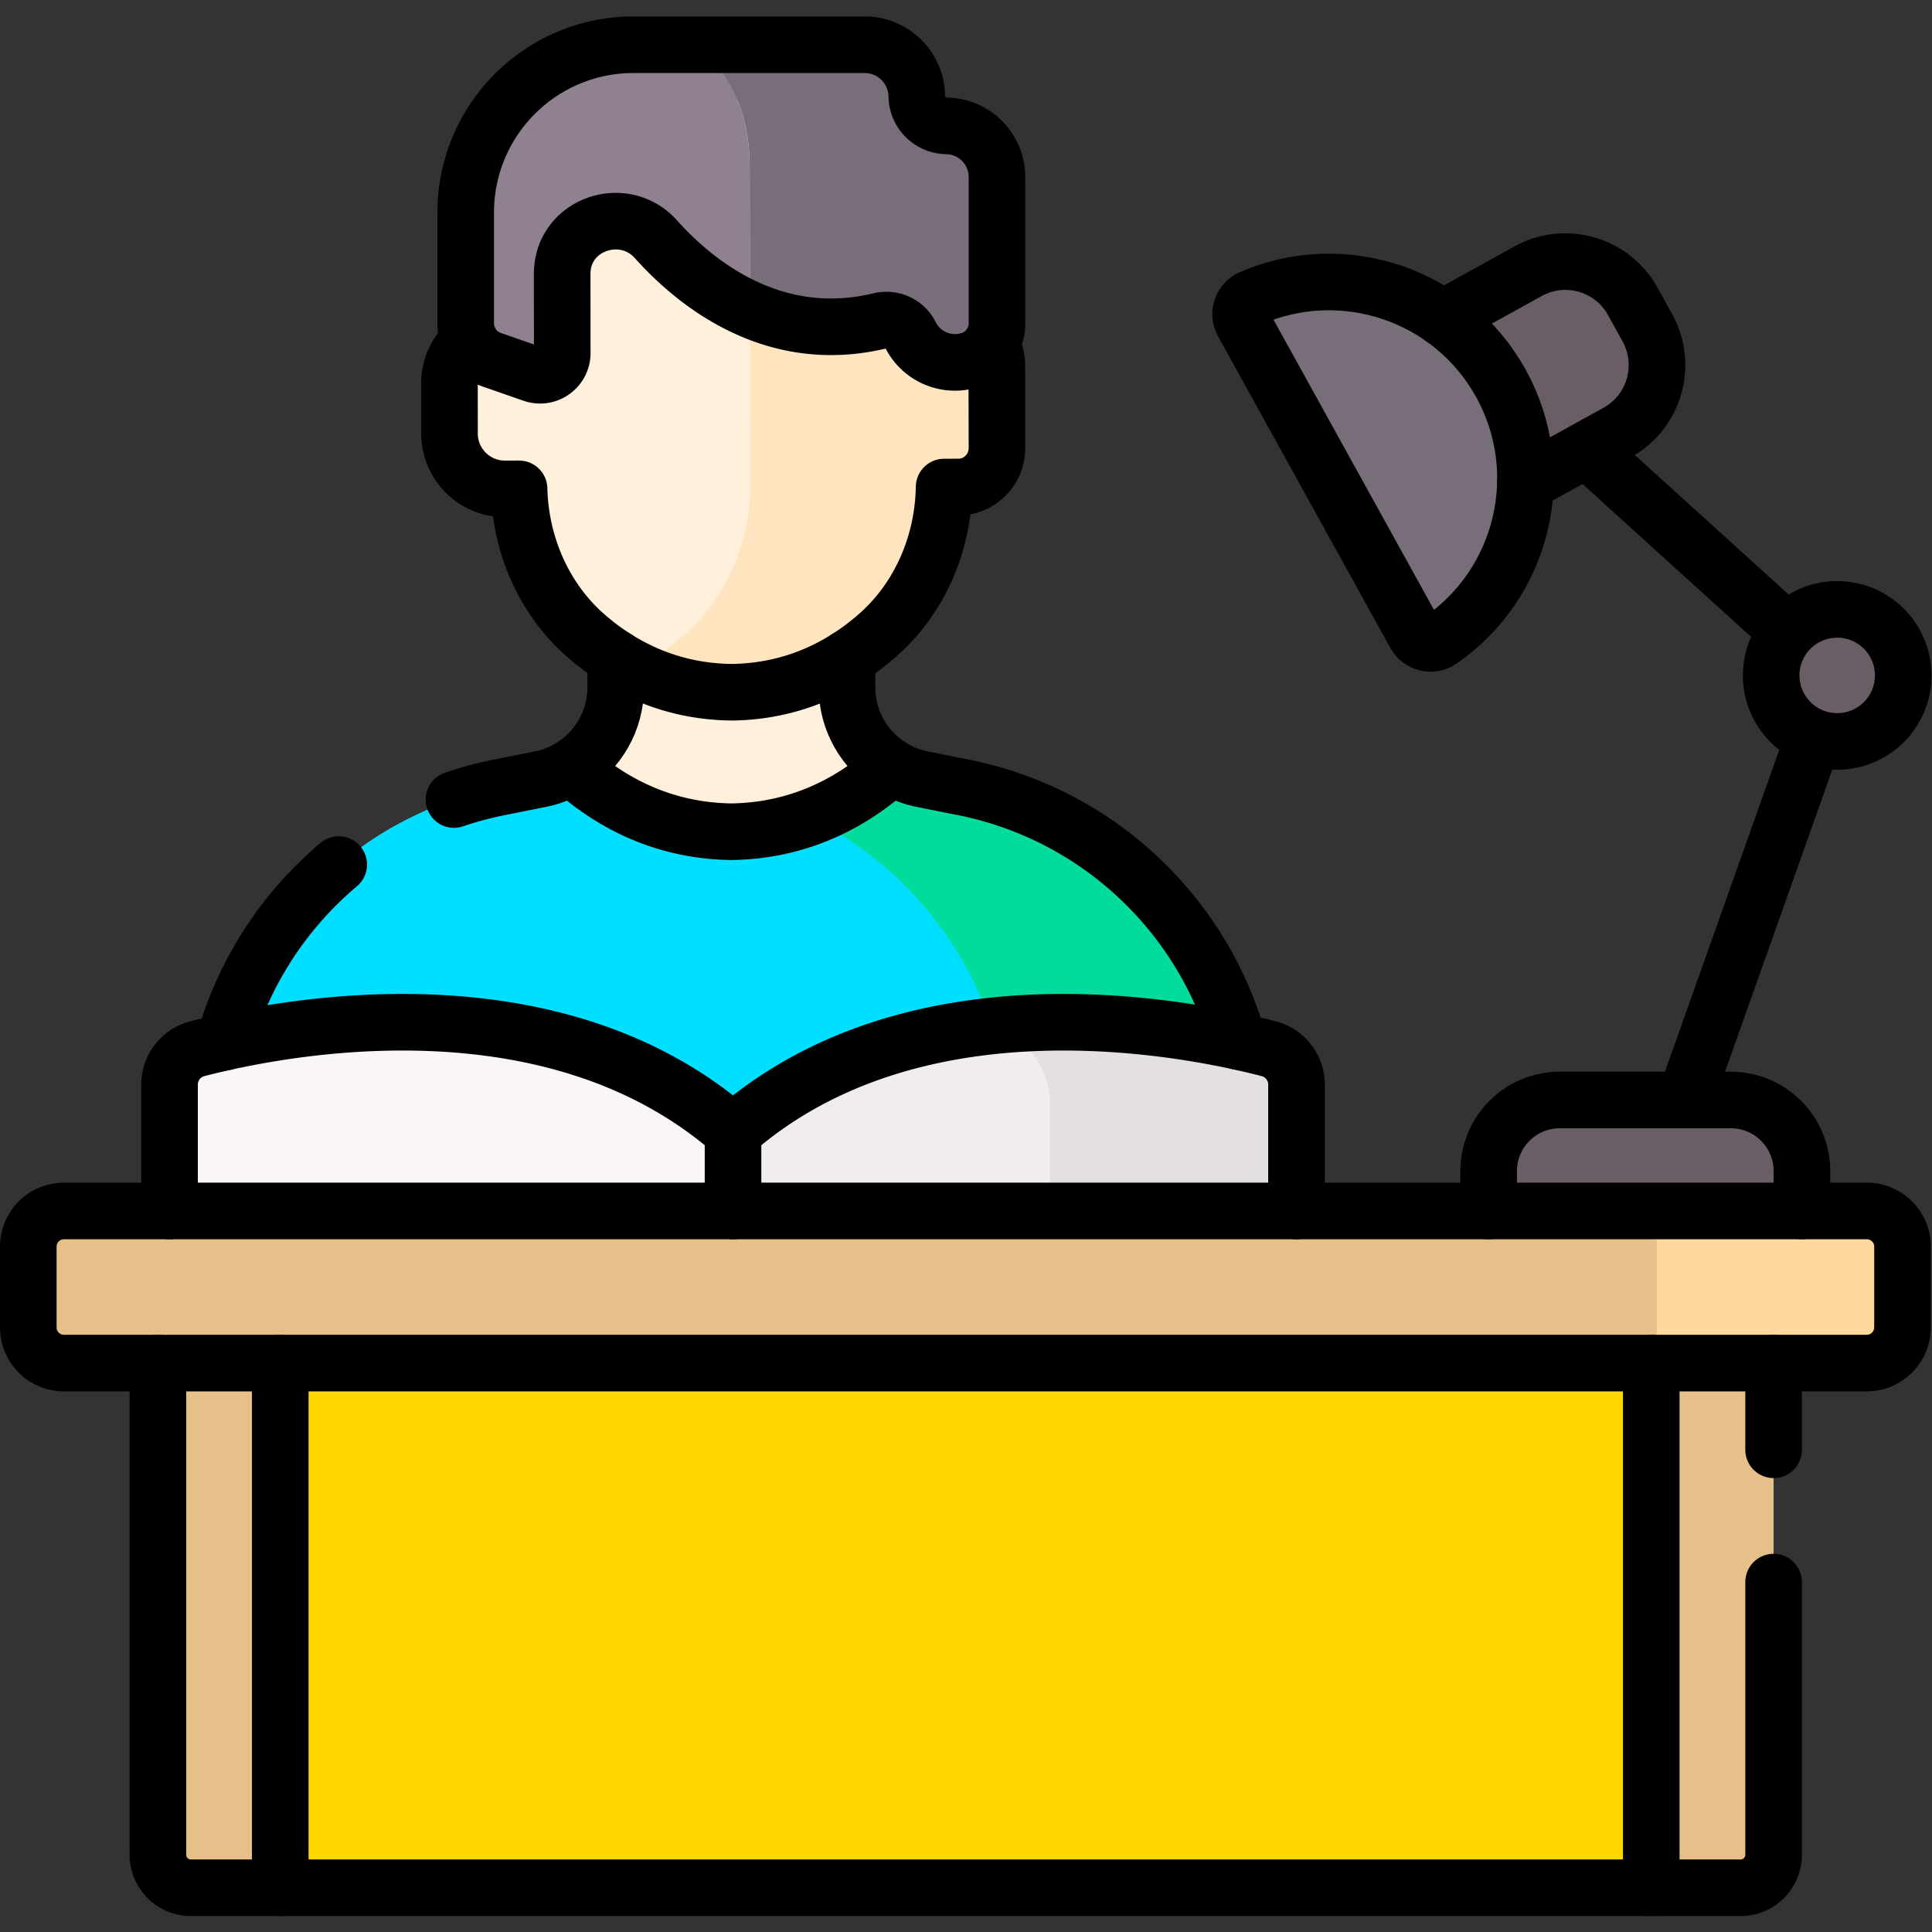 <svg xmlns="http://www.w3.org/2000/svg" version="1.1" xmlns:xlink="http://www.w3.org/1999/xlink" width="50" height="50" x="0" y="0" viewBox="0 0 682.667 682.667" style="enable-background:new 0 0 512 512" xml:space="preserve" class=""><rect x="0" y="0" width="682.667" height="682.667" fill="#333333" stroke="none"/><g><defs><clipPath id="a" clipPathUnits="userSpaceOnUse"><path d="M0 512h512V0H0Z" fill="#000000" opacity="1" data-original="#000000" class=""></path></clipPath></defs><g clip-path="url(#a)" transform="matrix(1.333 0 0 -1.333 0 682.667)"><path d="M0 0h-83.045v16.095c0 10.416 8.443 18.858 18.858 18.858h45.329C-8.442 34.953 0 26.511 0 16.095Z" style="fill-opacity:1;fill-rule:nonzero;stroke:none" transform="translate(477.65 185.596)" fill="#695e66" data-original="#695e66" class=""></path><path d="M0 0c-11.585 2.333-19.92 12.51-19.92 24.327v37.027h-61.309V24.327c0-11.817-8.335-21.994-19.92-24.327l-4.65-.934a.998.998 0 0 0 .034-.032c13.051-11.277 31.272-21.113 55.19-21.656 23.919.543 42.139 10.379 55.19 21.656l.035.032L0 0" style="fill-opacity:1;fill-rule:nonzero;stroke:none" transform="translate(244.435 305.596)" fill="#fff0dc" data-original="#fff0dc" class=""></path><path d="M0 0c-.023 5.7-4.609 10.303-10.242 10.278l-3.841-.015-.065 15.481c-.135 32.437-26.902 44.36-56.58 44.569-29.547-.459-56.253-12.49-56.118-45.049l.045-10.916.019-4.567-3.64-.002c-8.102-.004-14.665-6.575-14.66-14.676l.01-13.3c.006-8.099 6.575-14.66 14.674-14.657l3.765.002c.381-14.98 6.66-29.374 17.938-39.119 9.079-7.845 21.823-14.673 38.622-14.791 16.797.262 29.484 7.198 38.497 15.12 11.196 9.841 17.356 24.288 17.611 39.271l3.857.017C-4.476-32.331.071-27.689.048-21.988z" style="fill-opacity:1;fill-rule:nonzero;stroke:none" transform="translate(264.227 415.397)" fill="#fff0dc" data-original="#fff0dc" class=""></path><path d="M0 0c-1.562.301-5.606 1.109-10.243 2.044a24.692 24.692 0 0 0-8.135 3.225c-.464-.431-.921-.867-1.401-1.282C-29.452-4.371-43-11.644-60.818-11.896c-17.818.252-31.366 7.525-41.038 15.883-.48.415-.938.851-1.401 1.282a24.706 24.706 0 0 0-8.136-3.225C-116.03 1.109-120.074.301-121.636 0c-44.823-8.627-77.218-47.85-77.218-93.495v-65.789H77.218v65.789C77.218-47.85 44.823-8.627 0 0" style="fill-opacity:1;fill-rule:nonzero;stroke:none" transform="translate(254.679 303.553)" fill="#00dfff" data-original="#fc8086" class="" opacity="1"></path><path d="M0 0c-1.562.301-5.606 1.109-10.243 2.044a24.692 24.692 0 0 0-8.135 3.225c-.464-.431-.921-.867-1.401-1.282-5.48-4.735-12.206-9.119-20.245-12.078 31.876-15.705 53.117-48.446 53.116-85.404v-65.789h64.126v65.789C77.218-47.85 44.823-8.627 0 0" style="fill-opacity:1;fill-rule:nonzero;stroke:none" transform="translate(254.679 303.553)" fill="#00dc9b" data-original="#fb636f" class="" opacity="1"></path><path d="M0 0c-.118 7.543-6.267 13.597-13.811 13.597h-61.27c-24.569 0-44.486-19.917-44.486-44.487v-29.398c0-4.318 2.733-8.164 6.811-9.584l10.958-3.816c3.83-1.333 7.83 1.515 7.823 5.571l-.024 20.73c-.001.333.006.663.022.992.614 12.593 16.44 17.815 24.846 8.419 10.105-11.295 30.859-28.506 59.364-21.619 3.239.782 6.595-.723 8.082-3.706l.003-.006a13.181 13.181 0 0 1 16.131-6.565 10.148 10.148 0 0 1 6.811 9.583v38.805c0 7.409-5.943 13.449-13.351 13.57A8.04 8.04 0 0 0 0 0" style="fill-opacity:1;fill-rule:nonzero;stroke:none" transform="translate(243.015 486.674)" fill="#8f818f" data-original="#8f818f"></path><path d="M0 0c-.023 5.7-4.609 10.303-10.242 10.279l-3.841-.016-.065 15.481c-.132 31.73-25.749 43.823-54.644 44.531 2.086-5.023 3.263-10.829 3.291-17.52l.183-85.126c-.256-14.983-6.415-29.43-17.611-39.271-3.716-3.266-8.068-6.355-13.063-8.887 7.242-3.669 15.846-6.162 25.919-6.233 16.797.261 29.484 7.198 38.497 15.12 11.196 9.841 17.355 24.288 17.611 39.271l3.857.017C-4.476-32.331.071-27.689.048-21.988z" style="fill-opacity:1;fill-rule:nonzero;stroke:none" transform="translate(264.227 415.397)" fill="#ffe4c0" data-original="#ffe4c0" class=""></path><path d="M0 0a8.04 8.04 0 0 0-7.909 7.914c-.117 7.543-6.266 13.597-13.81 13.597H-66.41c8.686-7.091 14.151-17.523 14.212-32.119l.082-38.065c9.611-4.2 21.186-6.211 34.44-3.008 3.239.783 6.595-.723 8.082-3.706l.003-.006a13.182 13.182 0 0 1 16.132-6.565 10.148 10.148 0 0 1 6.81 9.583v38.805C13.351-6.161 7.409-.121 0 0" style="fill-opacity:1;fill-rule:nonzero;stroke:none" transform="translate(250.923 478.76)" fill="#786e79" data-original="#786e79" class=""></path><path d="M0 0c-47.807 41.884-119.105 28.036-142.004 22.104a9.83 9.83 0 0 1-7.362-9.527v-33.476H0Z" style="fill-opacity:1;fill-rule:nonzero;stroke:none" transform="translate(194.307 212.033)" fill="#f9f5f8" data-original="#f9f5f8" class=""></path><path d="M0 0c47.807 41.884 119.105 28.036 142.004 22.104a9.832 9.832 0 0 0 7.363-9.527v-33.476H0Z" style="fill-opacity:1;fill-rule:nonzero;stroke:none" transform="translate(194.307 212.033)" fill="#f0ecef" data-original="#f0ecef" class=""></path><path d="M0 0c-13.087 3.39-41.981 9.36-73.265 6.041 8.993-2.757 15.268-11.064 15.268-20.624v-28.421H7.362v33.478A9.832 9.832 0 0 1 0 0" style="fill-opacity:1;fill-rule:nonzero;stroke:none" transform="translate(336.312 234.138)" fill="#e3dfe2" data-original="#e3dfe2" class=""></path><path d="M453.925 11.729H58.075v159.24h395.85z" style="fill-opacity:1;fill-rule:nonzero;stroke:none" fill="#ffd700" data-original="#cfa2a2" class="" opacity="1"></path><path d="M0 0h-23.685a8.744 8.744 0 0 0-8.744 8.744v167.489H0Z" style="fill-opacity:1;fill-rule:nonzero;stroke:none" transform="translate(74.29 11.73)" fill="#e6c088" data-original="#c58e8e" class="" opacity="1"></path><path d="M0 0h-23.686v176.233h32.43V8.744A8.744 8.744 0 0 0 0 0" style="fill-opacity:1;fill-rule:nonzero;stroke:none" transform="translate(461.396 11.73)" fill="#e6c088" data-original="#c58e8e" class="" opacity="1"></path><path d="M0 0h-477.87c-5.229 0-9.468 4.239-9.468 9.469V30.86a9.468 9.468 0 0 0 9.468 9.468H0c5.229 0 9.469-4.239 9.469-9.468V9.469A9.47 9.47 0 0 0 0 0" style="fill-opacity:1;fill-rule:nonzero;stroke:none" transform="translate(494.838 150.806)" fill="#e6c088" data-original="#c58e8e" class="" opacity="1"></path><path d="M0 0h-65.072a9.468 9.468 0 0 0 9.468-9.468v-21.391c0-5.23-4.239-9.469-9.468-9.469H0a9.47 9.47 0 0 1 9.469 9.469v21.391C9.469-4.239 5.229 0 0 0" style="fill-opacity:1;fill-rule:nonzero;stroke:none" transform="translate(494.838 191.134)" fill="#ffd89e" data-original="#b88080" class="" opacity="1"></path><path d="m0 0-53.305 48.335" style="stroke-width:15;stroke-linecap:round;stroke-linejoin:round;stroke-miterlimit:10;stroke-dasharray:none;stroke-opacity:1" transform="translate(473.861 344.654)" fill="none" stroke="#000000" stroke-width="15" stroke-linecap="round" stroke-linejoin="round" stroke-miterlimit="10" stroke-dasharray="none" stroke-opacity="" data-original="#000000" class=""></path><path d="m0 0 34.153 96.174" style="stroke-width:15;stroke-linecap:round;stroke-linejoin:round;stroke-miterlimit:10;stroke-dasharray:none;stroke-opacity:1" transform="translate(446.644 220.549)" fill="none" stroke="#000000" stroke-width="15" stroke-linecap="round" stroke-linejoin="round" stroke-miterlimit="10" stroke-dasharray="none" stroke-opacity="" data-original="#000000" class=""></path><path d="M0 0c0-9.666-7.836-17.502-17.502-17.502-9.666 0-17.502 7.836-17.502 17.502 0 9.666 7.836 17.502 17.502 17.502C-7.836 17.502 0 9.666 0 0" style="fill-opacity:1;fill-rule:nonzero;stroke:none" transform="translate(504.5 333.093)" fill="#695e66" data-original="#695e66" class=""></path><path d="m0 0-48.792-26.98-23.636 42.745 48.791 26.979c9.863 5.454 22.279 1.88 27.733-7.982l3.886-7.031C13.437 17.869 9.862 5.453 0 0" style="fill-opacity:1;fill-rule:nonzero;stroke:none" transform="translate(428.7 397.492)" fill="#695e66" data-original="#695e66" class=""></path><path d="m0 0 45.709-82.662c1.325-2.396 4.427-3.115 6.684-1.566C74.233-69.226 81.517-39.797 68.43-16.13S26.546 17.016 2.228 6.492C-.284 5.405-1.324 2.396 0 0" style="fill-opacity:1;fill-rule:nonzero;stroke:none" transform="translate(329.43 426.628)" fill="#786e79" data-original="#786e79" class=""></path><path d="M0 0v20.899c-47.807 41.884-119.105 28.037-142.004 22.105a9.832 9.832 0 0 1-7.362-9.527V0" style="stroke-width:15;stroke-linecap:round;stroke-linejoin:round;stroke-miterlimit:10;stroke-dasharray:none;stroke-opacity:1" transform="translate(194.307 191.134)" fill="none" stroke="#000000" stroke-width="15" stroke-linecap="round" stroke-linejoin="round" stroke-miterlimit="10" stroke-dasharray="none" stroke-opacity="" data-original="#000000" class=""></path><path d="M0 0c47.807 41.884 119.105 28.036 142.004 22.104a9.832 9.832 0 0 0 7.363-9.527v-33.476" style="stroke-width:15;stroke-linecap:round;stroke-linejoin:round;stroke-miterlimit:10;stroke-dasharray:none;stroke-opacity:1" transform="translate(194.307 212.033)" fill="none" stroke="#000000" stroke-width="15" stroke-linecap="round" stroke-linejoin="round" stroke-miterlimit="10" stroke-dasharray="none" stroke-opacity="" data-original="#000000" class=""></path><path d="M0 0h-477.87c-5.229 0-9.468 4.239-9.468 9.469V30.86a9.468 9.468 0 0 0 9.468 9.468H0c5.229 0 9.469-4.239 9.469-9.468V9.469A9.47 9.47 0 0 0 0 0Z" style="stroke-width:15;stroke-linecap:round;stroke-linejoin:round;stroke-miterlimit:10;stroke-dasharray:none;stroke-opacity:1" transform="translate(494.838 150.806)" fill="none" stroke="#000000" stroke-width="15" stroke-linecap="round" stroke-linejoin="round" stroke-miterlimit="10" stroke-dasharray="none" stroke-opacity="" data-original="#000000" class=""></path><path d="M0 0c-14.499-12.199-25.195-28.588-30.405-47.119" style="stroke-width:15;stroke-linecap:round;stroke-linejoin:round;stroke-miterlimit:10;stroke-dasharray:none;stroke-opacity:1" transform="translate(89.791 282.954)" fill="none" stroke="#000000" stroke-width="15" stroke-linecap="round" stroke-linejoin="round" stroke-miterlimit="10" stroke-dasharray="none" stroke-opacity="" data-original="#000000" class=""></path><path d="M0 0c-9.613 33.893-37.585 60.578-73.596 67.508-1.562.302-5.606 1.11-10.243 2.045a24.699 24.699 0 0 0-8.135 3.224c-.464-.43-.921-.866-1.401-1.281-9.672-8.358-23.22-15.631-41.039-15.884-17.817.253-31.366 7.526-41.038 15.884-.48.415-.937.851-1.401 1.281a24.69 24.69 0 0 0-8.135-3.224 1844.81 1844.81 0 0 0-10.243-2.045 95.518 95.518 0 0 1-12.705-3.362" style="stroke-width:15;stroke-linecap:round;stroke-linejoin:round;stroke-miterlimit:10;stroke-dasharray:none;stroke-opacity:1" transform="translate(328.274 236.044)" fill="none" stroke="#000000" stroke-width="15" stroke-linecap="round" stroke-linejoin="round" stroke-miterlimit="10" stroke-dasharray="none" stroke-opacity="" data-original="#000000" class=""></path><path d="M0 0h363.42" style="stroke-width:15;stroke-linecap:round;stroke-linejoin:round;stroke-miterlimit:10;stroke-dasharray:none;stroke-opacity:1" transform="translate(74.29 11.73)" fill="none" stroke="#000000" stroke-width="15" stroke-linecap="round" stroke-linejoin="round" stroke-miterlimit="10" stroke-dasharray="none" stroke-opacity="" data-original="#000000" class=""></path><path d="M0 0v-130.332a8.744 8.744 0 0 1 8.744-8.744h23.685V0" style="stroke-width:15;stroke-linecap:round;stroke-linejoin:round;stroke-miterlimit:10;stroke-dasharray:none;stroke-opacity:1" transform="translate(41.86 150.806)" fill="none" stroke="#000000" stroke-width="15" stroke-linecap="round" stroke-linejoin="round" stroke-miterlimit="10" stroke-dasharray="none" stroke-opacity="" data-original="#000000" class=""></path><path d="M0 0v22.979" style="stroke-width:15;stroke-linecap:round;stroke-linejoin:round;stroke-miterlimit:10;stroke-dasharray:none;stroke-opacity:1" transform="translate(470.14 127.826)" fill="none" stroke="#000000" stroke-width="15" stroke-linecap="round" stroke-linejoin="round" stroke-miterlimit="10" stroke-dasharray="none" stroke-opacity="" data-original="#000000" class=""></path><path d="M0 0v-139.076h23.686a8.744 8.744 0 0 1 8.744 8.744v72.276" style="stroke-width:15;stroke-linecap:round;stroke-linejoin:round;stroke-miterlimit:10;stroke-dasharray:none;stroke-opacity:1" transform="translate(437.71 150.806)" fill="none" stroke="#000000" stroke-width="15" stroke-linecap="round" stroke-linejoin="round" stroke-miterlimit="10" stroke-dasharray="none" stroke-opacity="" data-original="#000000" class=""></path><path d="M0 0c0-9.666-7.836-17.502-17.502-17.502-9.666 0-17.502 7.836-17.502 17.502 0 9.666 7.836 17.502 17.502 17.502C-7.836 17.502 0 9.666 0 0Z" style="stroke-width:15;stroke-linecap:round;stroke-linejoin:round;stroke-miterlimit:10;stroke-dasharray:none;stroke-opacity:1" transform="translate(504.5 333.093)" fill="none" stroke="#000000" stroke-width="15" stroke-linecap="round" stroke-linejoin="round" stroke-miterlimit="10" stroke-dasharray="none" stroke-opacity="" data-original="#000000" class=""></path><path d="m0 0 45.709-82.662c1.325-2.396 4.427-3.115 6.684-1.566C74.233-69.226 81.517-39.797 68.43-16.13S26.546 17.016 2.228 6.492C-.284 5.405-1.324 2.396 0 0Z" style="stroke-width:15;stroke-linecap:round;stroke-linejoin:round;stroke-miterlimit:10;stroke-dasharray:none;stroke-opacity:1" transform="translate(329.43 426.628)" fill="none" stroke="#000000" stroke-width="15" stroke-linecap="round" stroke-linejoin="round" stroke-miterlimit="10" stroke-dasharray="none" stroke-opacity="" data-original="#000000" class=""></path><path d="M0 0v10.557c0 10.416-8.442 18.859-18.858 18.859h-45.329c-10.415 0-18.858-8.443-18.858-18.859V0" style="stroke-width:15;stroke-linecap:round;stroke-linejoin:round;stroke-miterlimit:10;stroke-dasharray:none;stroke-opacity:1" transform="translate(477.65 191.134)" fill="none" stroke="#000000" stroke-width="15" stroke-linecap="round" stroke-linejoin="round" stroke-miterlimit="10" stroke-dasharray="none" stroke-opacity="" data-original="#000000" class=""></path><path d="m0 0 24.355 13.468c9.863 5.453 13.437 17.869 7.984 27.731l-3.888 7.03c-5.454 9.863-17.87 13.437-27.732 7.983l-22.601-12.497" style="stroke-width:15;stroke-linecap:round;stroke-linejoin:round;stroke-miterlimit:10;stroke-dasharray:none;stroke-opacity:1" transform="translate(404.344 384.024)" fill="none" stroke="#000000" stroke-width="15" stroke-linecap="round" stroke-linejoin="round" stroke-miterlimit="10" stroke-dasharray="none" stroke-opacity="" data-original="#000000" class=""></path><path d="M0 0v0c-.118 7.543-6.267 13.597-13.811 13.597h-61.27c-24.569 0-44.486-19.917-44.486-44.487v-29.398c0-4.318 2.733-8.164 6.811-9.584l10.958-3.816c3.83-1.333 7.83 1.515 7.823 5.571l-.024 20.73c-.001.333.006.663.022.992.614 12.593 16.44 17.815 24.846 8.419 10.105-11.295 30.859-28.506 59.364-21.619 3.239.782 6.595-.723 8.082-3.706l.003-.006a13.181 13.181 0 0 1 16.131-6.565 10.148 10.148 0 0 1 6.811 9.583v38.805c0 7.409-5.943 13.449-13.351 13.57A8.04 8.04 0 0 0 0 0Z" style="stroke-width:15;stroke-linecap:round;stroke-linejoin:round;stroke-miterlimit:10;stroke-dasharray:none;stroke-opacity:1" transform="translate(243.015 486.674)" fill="none" stroke="#000000" stroke-width="15" stroke-linecap="round" stroke-linejoin="round" stroke-miterlimit="10" stroke-dasharray="none" stroke-opacity="" data-original="#000000" class=""></path><path d="M0 0a14.638 14.638 0 0 1-5.372-11.354l.01-13.299c.006-8.099 6.574-14.66 14.673-14.657l3.766.002c.38-14.98 6.66-29.374 17.937-39.119 9.079-7.845 21.824-14.673 38.622-14.791 16.797.262 29.484 7.197 38.497 15.12 11.197 9.841 17.356 24.288 17.612 39.271l3.857.016c5.632.024 10.179 4.665 10.155 10.367l-.048 21.988a10.355 10.355 0 0 1-1.589 5.474" style="stroke-width:15;stroke-linecap:round;stroke-linejoin:round;stroke-miterlimit:10;stroke-dasharray:none;stroke-opacity:1" transform="translate(124.517 421.853)" fill="none" stroke="#000000" stroke-width="15" stroke-linecap="round" stroke-linejoin="round" stroke-miterlimit="10" stroke-dasharray="none" stroke-opacity="" data-original="#000000" class=""></path><path d="M0 0v-7.794c0-8.803-4.629-16.69-11.777-21.108" style="stroke-width:15;stroke-linecap:round;stroke-linejoin:round;stroke-miterlimit:10;stroke-dasharray:none;stroke-opacity:1" transform="translate(163.206 337.717)" fill="none" stroke="#000000" stroke-width="15" stroke-linecap="round" stroke-linejoin="round" stroke-miterlimit="10" stroke-dasharray="none" stroke-opacity="" data-original="#000000" class=""></path><path d="M0 0c-7.148 4.418-11.777 12.306-11.777 21.108v7.742" style="stroke-width:15;stroke-linecap:round;stroke-linejoin:round;stroke-miterlimit:10;stroke-dasharray:none;stroke-opacity:1" transform="translate(236.293 308.815)" fill="none" stroke="#000000" stroke-width="15" stroke-linecap="round" stroke-linejoin="round" stroke-miterlimit="10" stroke-dasharray="none" stroke-opacity="" data-original="#000000" class=""></path></g></g></svg>